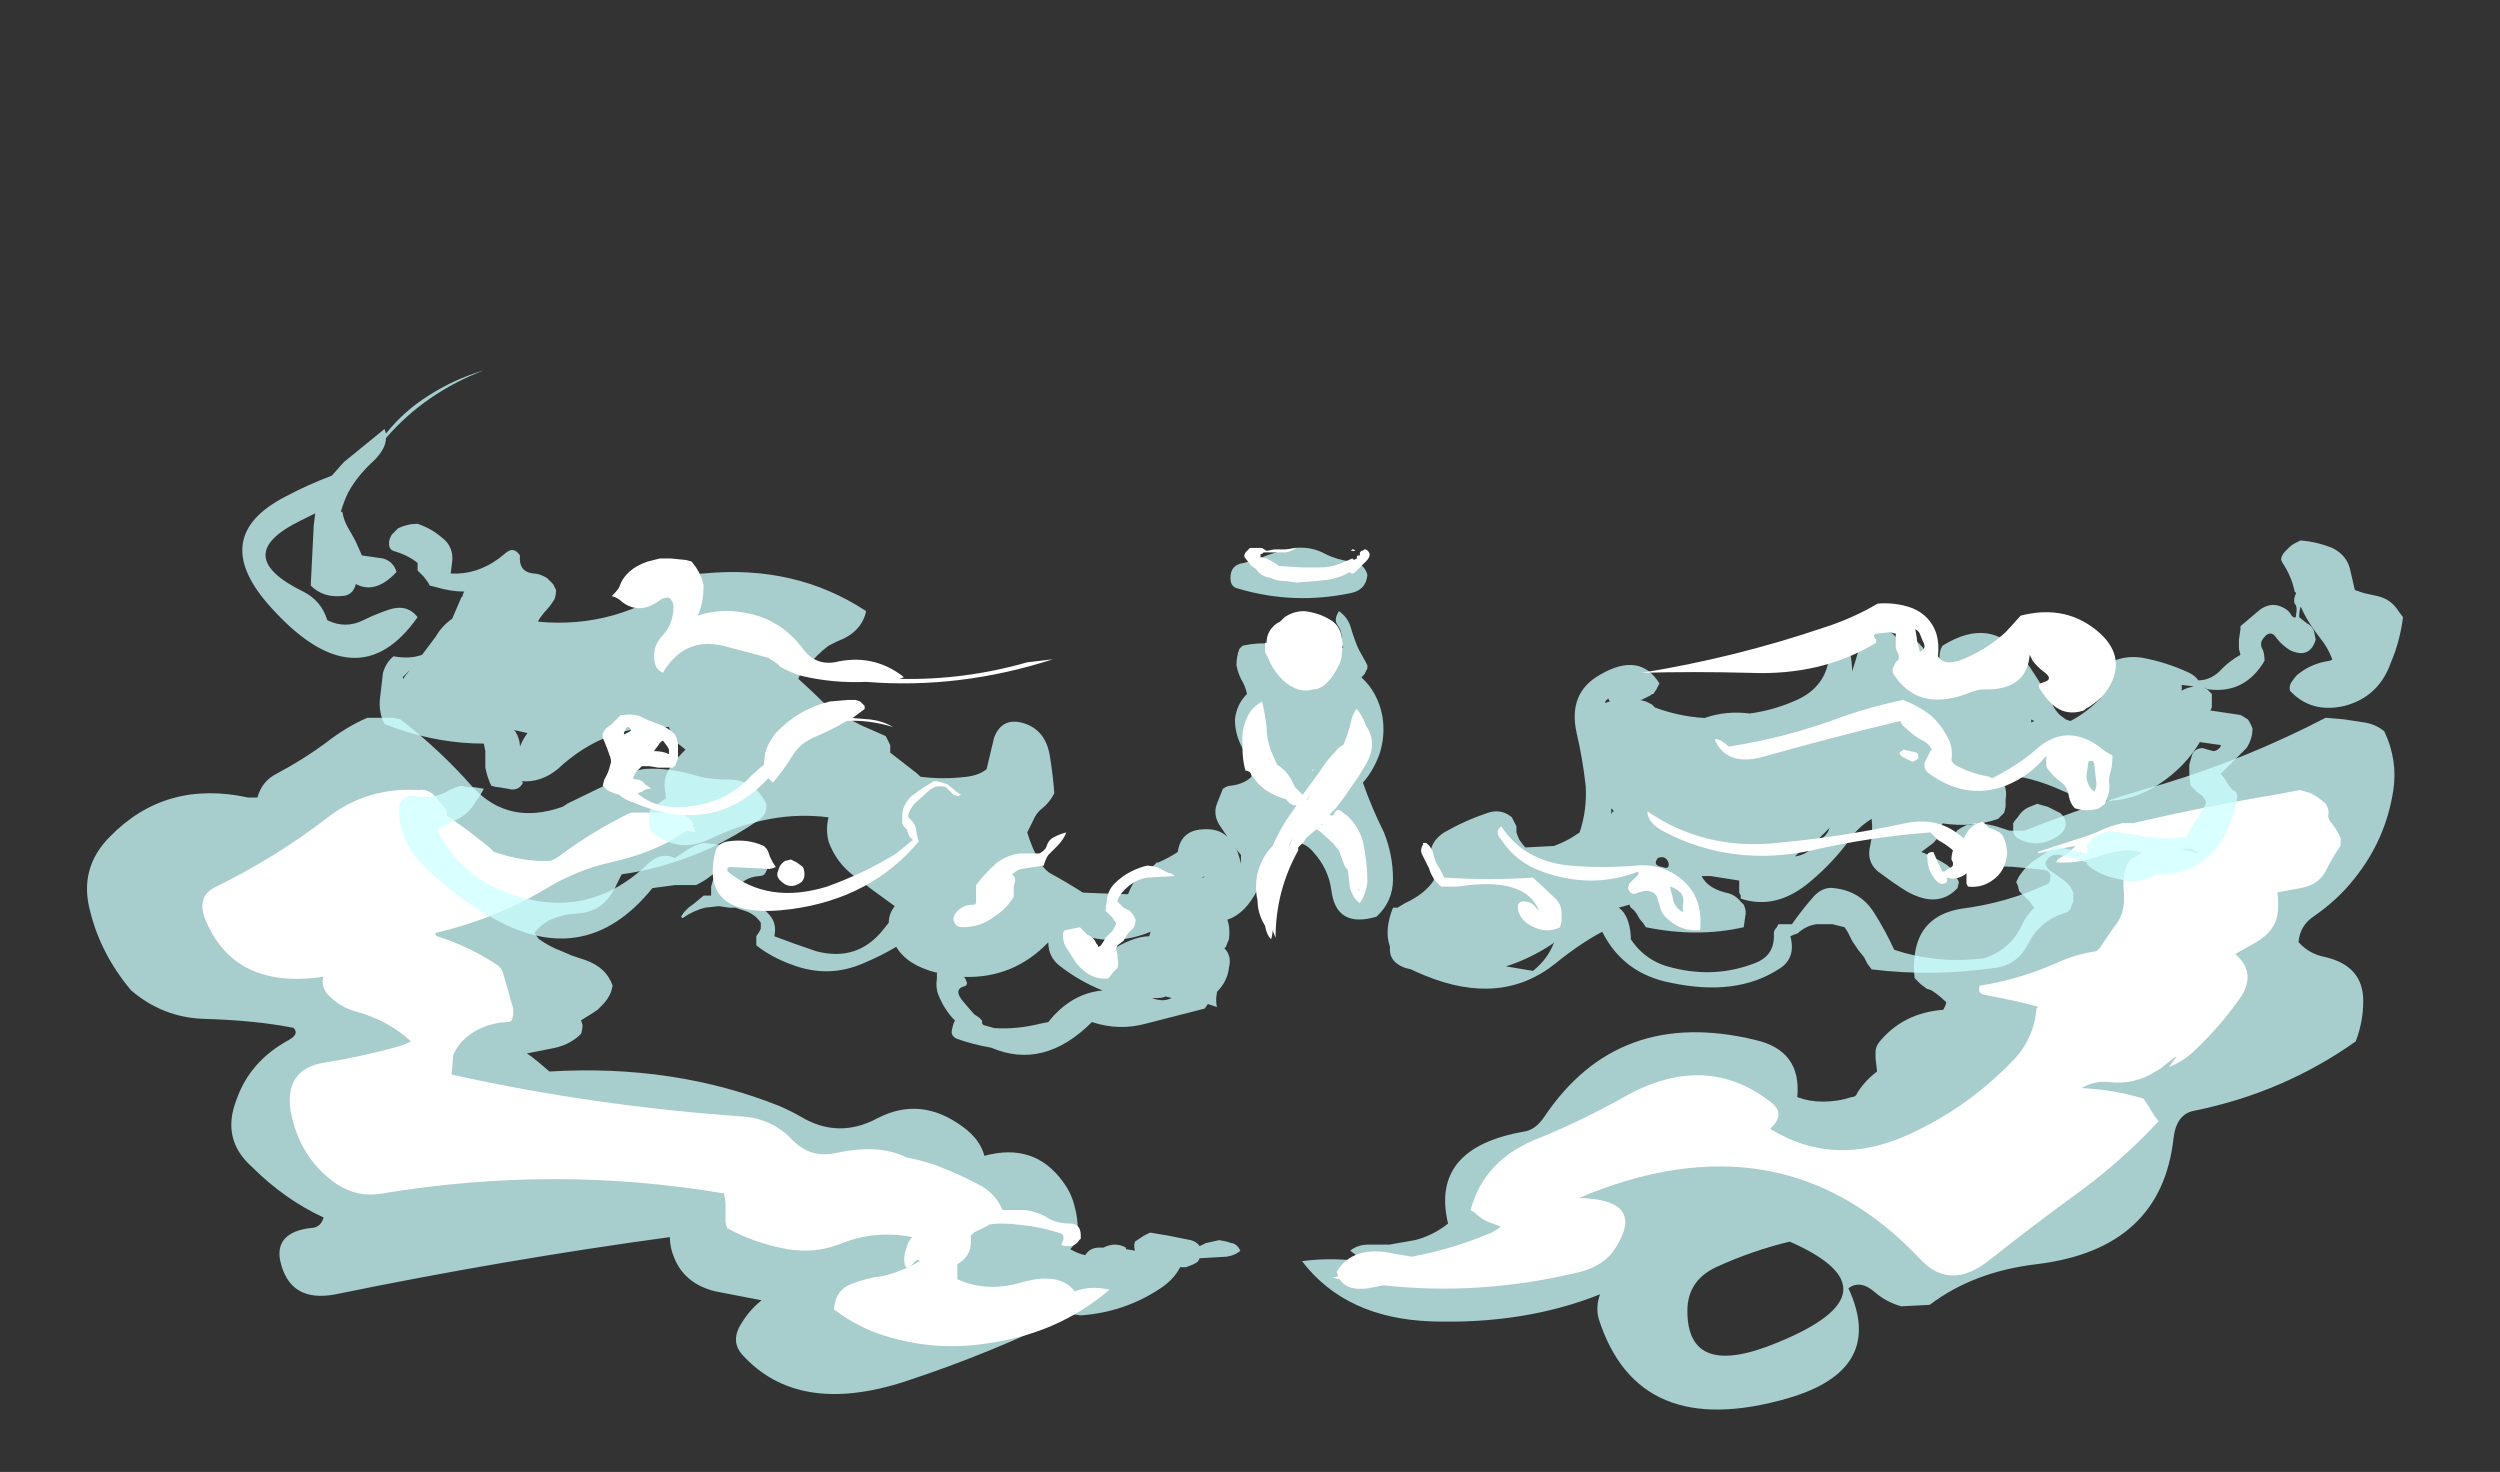 <?xml version="1.0" encoding="UTF-8" standalone="no"?>
<svg xmlns:ffdec="https://www.free-decompiler.com/flash" xmlns:xlink="http://www.w3.org/1999/xlink" ffdec:objectType="frame" height="342.25px" width="581.3px" xmlns="http://www.w3.org/2000/svg">
  <rect width="100%" height="100%" fill="#333333" stroke="none"/>
  <g transform="matrix(1.0, 0.0, 0.0, 1.0, 286.5, 417.85)">
    <use ffdec:characterId="1331" height="23.0" transform="matrix(7.0, 0.0, 0.0, 7.0, -266.2, -250.95)" width="76.6" xlink:href="#shape0"/>
    <use ffdec:characterId="1332" height="22.75" transform="matrix(7.0, 0.0, 0.0, 7.0, -230.0, -331.75)" width="71.75" xlink:href="#shape1"/>
  </g>
  <defs>
    <g id="shape0" transform="matrix(1.0, 0.0, 0.0, 1.0, 39.7, 6.6)">
      <path d="M22.3 -2.65 L22.4 -2.85 22.55 -2.95 22.75 -3.05 22.9 -3.05 22.95 -3.1 Q23.4 -3.1 23.85 -2.95 L24.15 -2.85 24.65 -2.85 Q26.9 -3.75 29.25 -4.4 32.05 -5.25 34.65 -6.6 L35.25 -6.55 35.9 -6.45 Q36.3 -6.4 36.6 -6.15 37.05 -5.2 36.9 -4.2 36.65 -2.55 35.6 -1.25 35.05 -0.55 34.25 0.0 33.8 0.3 33.75 0.85 34.1 1.25 34.65 1.35 35.9 1.65 35.9 2.8 35.9 3.5 35.65 4.15 33.25 5.85 30.3 6.45 29.7 6.55 29.6 7.35 29.2 11.05 25.05 11.55 22.95 11.8 21.5 12.9 L20.55 12.95 Q20.05 12.8 19.7 12.5 19.2 12.05 18.8 12.35 20.05 15.05 16.8 16.0 11.8 17.45 10.5 13.35 10.4 12.95 10.55 12.55 8.05 13.55 4.95 13.45 2.1 13.35 0.65 11.45 1.7 11.3 2.95 11.5 2.55 11.35 2.25 11.1 2.5 10.9 2.85 10.9 L3.55 10.9 4.4 10.75 Q5.0 10.6 5.5 10.2 4.9 7.7 8.0 7.15 8.4 7.1 8.7 6.65 11.15 3.0 15.7 4.1 17.25 4.45 17.1 6.0 17.5 6.15 17.95 6.15 18.45 6.15 18.9 6.0 19.05 6.0 19.1 5.85 19.35 5.45 19.75 5.15 L19.7 4.7 19.7 4.5 Q19.7 4.35 19.8 4.2 20.6 3.2 21.95 3.1 L22.0 3.0 Q22.05 2.9 22.05 2.85 21.9 2.7 21.7 2.55 L21.55 2.45 21.4 2.4 21.2 2.25 21.0 2.05 Q20.95 1.7 21.0 1.3 21.15 0.0 22.5 -0.25 24.1 -0.45 25.45 -1.1 25.5 -1.15 25.5 -1.25 25.55 -1.5 25.3 -1.55 L24.25 -1.65 Q23.7 -1.65 23.2 -1.8 22.5 -1.95 22.3 -2.55 L22.3 -2.65 M16.85 10.8 Q15.6 11.1 14.4 11.65 13.45 12.1 13.45 13.1 13.45 15.4 16.45 14.15 20.6 12.45 16.85 10.8 M-38.95 -2.65 Q-37.1 -4.55 -34.35 -3.95 L-34.05 -3.95 Q-33.9 -4.5 -33.4 -4.75 -32.55 -5.2 -31.8 -5.75 -31.1 -6.3 -30.4 -6.6 L-29.55 -6.6 -29.3 -6.55 Q-27.95 -5.5 -26.9 -4.3 -25.7 -3.0 -23.9 -3.65 L-23.75 -3.75 -21.9 -4.65 Q-21.55 -4.85 -21.2 -4.9 -20.4 -4.95 -19.55 -4.7 -19.05 -4.55 -18.55 -4.55 -17.55 -4.6 -17.15 -3.75 -17.1 -3.4 -17.4 -3.2 -18.2 -2.65 -19.05 -2.25 -20.5 -1.6 -21.95 -1.4 L-22.1 -1.1 Q-22.2 -0.85 -22.4 -0.6 -22.75 -0.15 -23.4 -0.1 -24.4 -0.05 -24.85 0.55 L-24.7 0.75 Q-24.35 1.0 -23.95 1.15 L-23.6 1.3 -23.15 1.45 Q-22.45 1.7 -22.25 2.3 L-22.3 2.5 Q-22.4 2.75 -22.6 2.95 L-22.75 3.1 -22.9 3.2 -23.3 3.45 -23.25 3.6 Q-23.25 3.75 -23.3 3.9 -23.7 4.3 -24.35 4.4 L-25.1 4.55 -24.95 4.65 -24.7 4.85 -24.35 5.15 Q-20.2 4.9 -16.7 6.3 -16.35 6.45 -16.0 6.65 -14.75 7.4 -13.45 6.7 -12.0 5.95 -10.6 7.0 -10.05 7.4 -9.9 7.95 -8.25 7.5 -7.3 8.8 -7.0 9.2 -6.9 9.65 -6.8 10.0 -6.8 10.4 L-6.85 10.6 Q-6.85 10.85 -7.05 11.05 -6.8 11.2 -6.55 11.25 -6.4 11.0 -6.1 11.0 L-5.95 11.0 Q-5.55 10.8 -5.2 11.0 L-5.2 11.05 -4.9 11.1 Q-4.95 10.95 -4.9 10.8 L-4.6 10.6 -4.4 10.5 -3.8 10.6 -3.05 10.75 Q-2.85 10.8 -2.75 10.95 L-2.55 10.85 -2.1 10.75 -1.85 10.8 -1.7 10.85 Q-1.6 10.85 -1.5 10.95 -1.45 11.0 -1.4 11.1 -1.55 11.25 -1.85 11.3 L-2.7 11.35 -2.75 11.35 -2.8 11.45 Q-2.85 11.5 -2.95 11.55 L-3.2 11.65 -3.4 11.65 Q-3.6 12.05 -4.05 12.35 -5.25 13.15 -6.7 13.25 L-7.05 13.2 Q-9.65 14.5 -12.55 15.45 -16.1 16.6 -17.95 14.55 -18.3 14.15 -18.05 13.65 -17.75 13.1 -17.3 12.75 L-18.85 12.45 Q-19.85 12.2 -20.2 11.35 -20.35 11.0 -20.35 10.65 -25.85 11.4 -31.45 12.55 -33.0 12.85 -33.3 11.4 -33.45 10.5 -32.3 10.35 -31.95 10.35 -31.85 10.0 -33.15 9.4 -34.25 8.3 -35.25 7.4 -34.75 6.1 -34.3 4.8 -33.0 4.1 -32.65 3.9 -32.85 3.7 -34.1 3.45 -35.85 3.4 -37.2 3.35 -38.25 2.45 -39.25 1.25 -39.6 -0.15 -40.0 -1.6 -38.95 -2.65" fill="#ccfffe" fill-opacity="0.753" fill-rule="evenodd" stroke="none"/>
      <path d="M25.1 -2.15 L26.8 -2.7 27.05 -2.8 Q27.45 -3.0 27.9 -3.1 L28.25 -3.1 Q30.6 -3.65 33.0 -4.05 L33.8 -4.2 34.15 -4.1 34.4 -3.95 34.65 -3.75 Q34.75 -3.6 34.75 -3.45 34.7 -3.25 34.85 -3.1 35.05 -2.85 35.15 -2.6 L35.15 -2.35 Q34.9 -2.0 34.7 -1.6 34.45 -1.05 33.85 -0.95 L33.05 -0.8 Q33.1 -0.4 33.05 -0.05 32.95 0.5 32.35 0.85 L31.65 1.25 Q32.35 1.85 31.85 2.65 31.2 3.6 30.3 4.45 29.95 4.8 29.45 5.0 L29.7 4.65 29.6 4.7 Q29.5 4.8 29.35 4.9 29.2 5.05 29.0 5.15 28.3 5.6 27.45 5.5 26.95 5.45 26.55 5.7 27.6 5.75 28.6 6.05 L28.8 6.35 28.95 6.6 29.1 6.8 Q28.0 8.0 26.6 9.05 24.95 10.25 23.5 11.4 22.2 12.45 21.2 11.4 16.6 6.5 9.85 9.35 12.05 9.4 11.1 10.95 10.7 11.65 9.7 11.85 6.5 12.6 3.35 12.25 L2.85 12.35 Q2.15 12.45 1.9 12.05 L1.65 12.0 1.85 11.95 1.8 11.8 Q2.35 10.9 3.7 11.2 L4.3 11.3 Q5.65 11.05 6.95 10.5 L7.2 10.35 7.25 10.3 6.85 10.15 Q6.6 10.05 6.4 9.85 L6.25 9.75 Q6.7 8.05 8.55 7.35 9.9 6.8 11.25 6.05 14.0 4.45 16.2 6.15 16.75 6.55 16.2 7.05 18.45 8.45 21.1 7.1 22.85 6.25 24.25 4.8 24.95 4.1 25.05 3.05 L25.1 3.0 Q24.4 2.8 23.3 2.6 23.1 2.55 23.15 2.35 L23.15 2.3 Q24.45 2.1 25.7 1.55 26.35 1.25 27.05 1.15 L27.15 1.05 Q27.4 0.65 27.7 0.25 28.0 -0.15 27.95 -0.8 27.9 -1.2 28.0 -1.55 28.05 -1.8 28.2 -1.9 L28.5 -2.1 28.55 -2.1 Q28.1 -2.35 26.95 -1.95 26.35 -1.75 25.7 -1.8 L25.75 -1.9 Q26.05 -2.05 26.3 -2.3 L26.35 -2.35 25.1 -2.1 25.1 -2.15 M29.85 -2.25 L30.2 -2.15 Q30.6 -2.05 30.2 -2.25 L29.85 -2.25 M-28.2 -4.05 L-27.9 -3.7 Q-27.75 -3.55 -27.75 -3.35 L-27.05 -2.85 -26.35 -2.3 -26.2 -2.15 Q-25.2 -1.8 -24.3 -1.85 L-24.1 -1.95 Q-22.9 -2.85 -21.65 -3.45 L-20.25 -3.45 Q-19.75 -3.45 -19.55 -3.05 L-19.6 -3.0 -19.55 -2.95 Q-19.5 -2.9 -19.5 -2.8 L-19.8 -2.85 Q-20.75 -2.15 -22.3 -1.8 -23.45 -1.55 -24.5 -0.9 -26.2 0.1 -28.15 0.55 L-28.1 0.65 Q-27.0 1.0 -26.1 1.6 -25.95 1.7 -25.9 1.85 -25.75 2.35 -25.6 2.9 -25.5 3.15 -25.6 3.45 -25.65 3.5 -25.7 3.5 -26.7 3.55 -27.3 4.2 -27.45 4.4 -27.55 4.6 L-27.55 4.7 -27.6 5.25 Q-22.9 6.3 -17.85 6.65 -16.9 6.75 -16.25 7.45 -15.65 8.05 -14.8 7.85 -13.4 7.55 -12.5 8.0 -12.0 8.1 -11.55 8.25 -10.75 8.55 -10.0 8.95 -9.5 9.25 -9.3 9.75 L-8.55 9.75 Q-8.2 9.8 -7.9 9.95 -7.55 10.2 -7.05 10.2 -6.7 10.2 -6.7 10.6 L-6.7 10.7 -6.75 10.75 Q-6.85 10.9 -7.0 10.95 L-7.25 10.95 -7.35 10.9 Q-7.15 10.55 -7.45 10.5 -8.1 10.3 -8.65 10.25 -9.45 10.15 -9.8 10.25 L-9.75 10.25 -10.25 10.5 -10.35 10.6 -10.35 10.8 Q-10.35 11.3 -10.8 11.55 L-10.8 12.05 Q-9.8 12.5 -8.65 12.15 -7.4 11.8 -6.9 12.45 -6.35 12.25 -5.75 12.4 -7.5 13.9 -9.95 14.2 -11.7 14.45 -13.45 13.85 -14.25 13.55 -14.9 13.05 -14.85 12.4 -14.3 12.2 -13.8 12.0 -13.3 11.95 -12.65 11.8 -12.05 11.45 -12.1 11.35 -12.25 11.5 -12.5 11.8 -12.55 11.55 -12.6 11.3 -12.5 11.05 -12.45 10.8 -12.3 10.65 -13.55 10.4 -14.75 10.9 -15.55 11.2 -16.45 11.05 -17.55 10.85 -18.45 10.35 L-18.5 10.15 -18.5 9.85 Q-18.5 9.65 -18.5 9.5 L-18.55 9.2 Q-24.15 8.25 -29.9 9.2 -30.7 9.35 -31.4 8.9 -32.65 8.05 -32.95 6.45 -33.15 5.05 -31.8 4.85 -30.55 4.65 -29.3 4.3 -29.15 4.25 -28.95 4.15 -29.7 3.45 -30.8 3.15 -31.35 3.0 -31.75 2.55 -31.95 2.25 -31.85 2.0 -34.85 2.45 -35.8 0.05 -36.05 -0.65 -35.5 -0.95 -33.45 -1.95 -31.7 -3.3 -30.4 -4.3 -28.7 -4.2 -28.45 -4.25 -28.2 -4.05" fill="#ffffff" fill-rule="evenodd" stroke="none"/>
    </g>
    <g id="shape1" transform="matrix(1.0, 0.0, 0.0, 1.0, 35.25, 19.3)">
      <path d="M11.35 -8.3 L11.55 -8.2 11.65 -8.1 Q12.45 -7.8 13.3 -7.75 14.0 -8.0 14.8 -7.9 15.55 -8.0 16.25 -8.3 17.5 -8.8 17.45 -10.15 17.4 -10.85 18.1 -10.9 19.05 -11.05 19.65 -10.45 L19.8 -10.3 19.95 -10.4 20.1 -10.45 Q20.3 -10.35 20.45 -10.2 20.55 -10.1 20.65 -9.95 L20.7 -9.85 21.1 -9.75 Q21.1 -9.9 21.15 -10.05 L21.2 -10.15 Q22.8 -11.15 23.85 -9.8 24.4 -9.05 24.85 -8.2 24.95 -8.0 25.1 -7.85 L25.3 -7.7 25.45 -7.65 Q25.95 -7.9 26.45 -8.4 26.4 -8.6 26.3 -8.75 26.2 -8.9 26.2 -9.05 L26.2 -9.15 Q26.9 -9.9 27.85 -9.75 28.65 -9.6 29.4 -9.25 29.6 -9.15 29.7 -9.0 30.15 -9.0 30.5 -9.4 30.75 -9.65 31.1 -9.85 L31.05 -10.05 31.05 -10.35 31.1 -10.7 31.1 -10.8 31.75 -11.35 Q32.1 -11.6 32.45 -11.45 32.7 -11.35 32.8 -11.15 32.95 -11.0 32.95 -11.2 33.0 -11.45 32.9 -11.55 32.85 -11.7 32.95 -11.9 L32.9 -11.95 Q32.8 -12.45 32.5 -12.9 L32.45 -13.0 Q32.45 -13.15 32.6 -13.3 L32.7 -13.4 Q32.8 -13.5 32.9 -13.55 L33.1 -13.65 Q33.65 -13.6 34.15 -13.4 34.65 -13.15 34.75 -12.65 L34.9 -12.0 35.2 -11.9 35.65 -11.8 Q36.1 -11.7 36.35 -11.3 L36.5 -11.1 Q36.4 -10.3 36.1 -9.6 35.7 -8.45 34.55 -8.15 33.45 -7.9 32.75 -8.65 32.7 -8.8 32.8 -8.95 L32.95 -9.15 Q33.4 -9.55 34.05 -9.65 34.1 -9.65 34.15 -9.7 34.0 -10.1 33.75 -10.4 33.35 -10.9 33.1 -11.45 33.05 -11.3 33.05 -11.1 L33.3 -10.9 Q33.5 -10.8 33.55 -10.6 L33.6 -10.35 Q33.4 -9.7 32.75 -10.0 32.5 -10.15 32.3 -10.4 32.15 -10.65 31.95 -10.5 31.85 -10.4 31.8 -10.3 31.75 -10.15 31.85 -10.0 31.9 -9.85 31.9 -9.65 31.25 -8.55 30.05 -8.7 L29.9 -8.75 29.95 -8.75 30.15 -8.55 30.15 -8.1 30.1 -8.0 31.1 -7.85 Q31.2 -7.8 31.35 -7.7 31.45 -7.55 31.5 -7.4 31.5 -7.05 31.3 -6.75 L30.45 -5.9 30.6 -5.7 Q30.7 -5.5 30.85 -5.35 L30.95 -5.3 31.0 -5.15 Q30.9 -4.45 30.55 -3.8 29.95 -2.7 28.6 -2.55 L28.3 -2.55 Q27.75 -2.2 27.05 -2.4 26.5 -2.5 26.1 -2.8 L26.0 -2.9 26.0 -2.95 Q25.55 -3.1 25.1 -3.2 24.8 -3.25 24.65 -3.0 24.6 -2.9 24.65 -2.85 24.7 -2.7 24.9 -2.6 L25.25 -2.35 25.45 -2.15 25.55 -1.95 25.55 -1.65 25.5 -1.55 25.45 -1.4 25.35 -1.3 Q24.45 -1.05 24.05 -0.25 23.7 0.45 22.95 0.55 20.9 0.85 18.85 0.6 L18.7 0.4 18.6 0.2 18.4 -0.05 18.2 -0.35 18.05 -0.65 17.95 -0.8 17.55 -0.9 17.0 -0.9 Q16.7 -0.85 16.45 -0.65 L16.4 -0.6 Q16.25 -0.55 16.15 -0.5 16.35 0.25 15.75 0.6 14.35 1.5 12.2 1.05 10.6 0.75 9.9 -0.65 9.15 -0.25 8.35 0.4 6.55 1.85 4.0 0.8 3.75 0.7 3.55 0.6 L3.35 0.55 Q2.8 0.35 2.85 -0.15 2.65 -0.7 2.95 -1.45 L3.1 -1.45 3.35 -1.6 Q4.0 -1.9 4.3 -2.35 4.35 -2.65 4.25 -2.95 4.05 -3.55 4.65 -3.95 5.35 -4.35 6.1 -4.6 6.55 -4.75 6.9 -4.45 L7.05 -4.15 Q7.05 -4.05 7.05 -3.95 7.1 -3.8 7.15 -3.7 L7.3 -3.5 7.35 -3.45 8.3 -3.5 Q8.7 -3.65 9.0 -3.85 L9.15 -3.95 Q9.4 -4.7 9.35 -5.5 9.25 -6.4 9.05 -7.25 8.75 -8.6 9.85 -9.2 11.15 -9.95 11.8 -8.9 L11.7 -8.7 11.6 -8.55 Q11.55 -8.55 11.5 -8.5 L11.2 -8.35 11.15 -8.35 11.35 -8.3 M10.0 -8.3 L10.0 -8.25 10.15 -8.3 10.1 -8.4 10.0 -8.3 M1.15 -11.3 Q1.45 -11.1 1.55 -10.75 1.65 -10.4 1.8 -10.05 L2.05 -9.6 2.1 -9.5 2.1 -9.4 2.0 -9.2 1.9 -9.1 Q2.45 -8.6 2.6 -7.8 2.7 -7.15 2.5 -6.55 2.3 -6.0 1.95 -5.6 2.25 -4.75 2.65 -3.95 2.95 -3.2 2.95 -2.4 2.95 -1.65 2.4 -1.15 1.05 -0.75 0.9 -2.05 0.8 -2.75 0.3 -3.3 0.05 -3.6 -0.25 -3.6 -1.05 -2.95 -1.55 -2.05 -1.95 -1.25 -2.55 -1.05 -2.45 -0.75 -2.5 -0.4 L-2.6 -0.15 -2.65 -0.1 Q-2.4 0.15 -2.5 0.55 -2.55 1.0 -2.9 1.35 L-2.9 1.4 Q-2.95 1.6 -2.9 1.85 L-3.2 1.75 -3.3 1.9 -5.25 2.4 Q-6.15 2.65 -7.05 2.35 -8.65 3.95 -10.4 3.2 -11.0 3.1 -11.55 2.9 -11.75 2.8 -11.7 2.6 L-11.65 2.4 -11.6 2.3 Q-11.95 1.95 -12.15 1.45 -12.25 1.2 -12.2 0.9 L-12.2 0.7 -12.25 0.7 Q-13.2 0.45 -13.55 -0.15 -14.05 0.15 -14.65 0.4 -15.8 0.9 -17.0 0.45 -17.7 0.2 -18.2 -0.2 L-18.2 -0.5 -18.1 -0.65 -18.05 -0.75 -18.05 -0.95 Q-18.25 -1.25 -18.6 -1.35 L-18.9 -1.45 -19.1 -1.45 -19.45 -1.5 -19.9 -1.45 Q-20.3 -1.35 -20.65 -1.1 L-20.7 -1.15 -20.6 -1.3 -20.45 -1.45 -20.25 -1.6 -19.95 -1.85 -19.7 -1.85 -19.7 -2.15 -19.6 -2.5 -19.55 -2.6 Q-19.6 -2.6 -19.65 -2.55 L-19.85 -2.4 Q-20.0 -2.3 -20.2 -2.2 L-20.9 -2.2 -21.65 -2.1 Q-23.95 0.75 -27.2 -1.25 -28.4 -1.95 -29.35 -2.95 -30.15 -3.8 -30.05 -4.9 -29.85 -5.25 -29.45 -5.15 -28.9 -5.05 -28.4 -5.35 -28.2 -5.45 -28.0 -5.5 L-27.75 -5.45 -27.55 -5.45 -27.25 -5.4 Q-27.35 -5.2 -27.5 -5.0 -27.75 -4.55 -28.2 -4.35 L-28.8 -4.05 Q-28.0 -2.4 -26.2 -1.85 -23.7 -1.05 -21.75 -2.95 -21.35 -3.3 -20.9 -3.1 L-20.45 -3.4 Q-20.2 -3.55 -19.95 -3.6 L-19.05 -3.5 -18.25 -3.4 Q-17.85 -3.3 -17.8 -2.9 L-17.8 -2.8 Q-17.85 -2.7 -17.9 -2.6 -17.95 -2.5 -18.1 -2.5 -18.75 -2.45 -18.95 -1.85 L-18.95 -1.75 -18.55 -1.65 Q-18.1 -1.6 -17.8 -1.25 -17.5 -0.95 -17.6 -0.5 -16.95 -0.25 -16.2 0.0 -14.85 0.35 -14.0 -0.7 L-13.8 -0.95 Q-13.8 -1.25 -13.6 -1.5 -14.3 -2.0 -14.95 -2.5 -15.55 -2.95 -15.8 -3.65 -15.9 -4.05 -15.8 -4.45 -17.7 -4.7 -19.7 -3.75 -20.8 -3.2 -21.7 -4.0 L-21.75 -4.1 -21.75 -4.65 -21.7 -4.75 -21.6 -4.8 -21.25 -5.05 Q-21.2 -5.05 -21.2 -5.1 L-21.25 -5.5 Q-21.25 -5.8 -21.1 -6.05 -20.9 -6.35 -20.65 -6.6 L-20.55 -6.7 -20.8 -6.9 -20.95 -7.1 Q-21.05 -7.25 -21.1 -7.45 -23.2 -7.55 -24.8 -6.05 -25.35 -5.6 -26.0 -5.65 L-25.95 -5.6 Q-26.1 -5.3 -26.45 -5.4 L-26.75 -5.45 Q-26.85 -5.45 -27.0 -5.5 L-27.05 -5.6 Q-27.15 -5.85 -27.2 -6.1 L-27.2 -6.65 -27.25 -6.9 Q-28.7 -6.9 -30.15 -7.4 L-30.55 -7.55 Q-30.75 -7.95 -30.7 -8.4 L-30.6 -9.25 Q-30.5 -9.6 -30.25 -9.8 -29.7 -9.7 -29.3 -9.85 L-28.85 -10.45 Q-28.65 -10.8 -28.3 -11.05 L-28.0 -11.75 -27.95 -11.8 -27.95 -11.85 -27.9 -11.95 Q-28.35 -11.95 -28.85 -12.1 L-29.05 -12.15 -29.1 -12.25 -29.25 -12.45 -29.45 -12.65 -29.45 -12.9 Q-29.75 -13.15 -30.25 -13.3 -30.4 -13.35 -30.4 -13.55 -30.4 -13.7 -30.3 -13.85 L-30.1 -14.05 Q-29.8 -14.2 -29.45 -14.2 -29.0 -14.05 -28.65 -13.75 -28.25 -13.45 -28.3 -12.95 L-28.35 -12.55 Q-27.5 -12.5 -26.75 -13.05 L-26.5 -13.25 Q-26.25 -13.45 -26.05 -13.15 -26.1 -12.6 -25.6 -12.55 -25.4 -12.55 -25.15 -12.4 L-24.95 -12.2 -24.85 -12.0 Q-24.85 -11.85 -24.9 -11.7 -25.05 -11.45 -25.25 -11.25 L-25.4 -11.05 -25.45 -10.95 Q-22.85 -10.7 -20.65 -12.3 -20.35 -12.55 -19.95 -12.55 -16.9 -12.85 -14.55 -11.3 -14.7 -10.6 -15.5 -10.3 L-15.8 -10.15 Q-16.2 -9.85 -16.5 -9.45 -16.75 -9.25 -16.8 -9.05 -16.3 -8.6 -15.85 -8.15 -15.8 -8.1 -15.7 -8.05 -15.2 -7.75 -14.7 -7.5 L-13.9 -7.15 -13.75 -6.85 -13.75 -6.6 -12.85 -5.9 -12.75 -5.8 Q-12.0 -5.7 -11.2 -5.8 -10.8 -5.85 -10.55 -6.05 L-10.3 -7.1 Q-10.05 -7.75 -9.4 -7.6 -8.6 -7.4 -8.45 -6.5 -8.35 -5.9 -8.3 -5.25 -8.45 -4.95 -8.7 -4.75 -8.9 -4.6 -9.0 -4.35 L-9.2 -3.95 Q-9.05 -3.45 -8.8 -3.0 L-8.7 -2.85 Q-8.6 -2.7 -8.45 -2.6 -7.9 -2.3 -7.35 -1.95 L-6.1 -1.9 -5.85 -1.9 Q-5.7 -2.3 -5.45 -2.55 L-5.0 -2.85 -4.9 -2.95 -4.85 -2.95 Q-4.5 -3.1 -4.2 -3.3 -4.1 -4.0 -3.4 -4.05 -2.85 -4.1 -2.55 -3.8 L-2.75 -4.1 Q-3.05 -4.5 -2.9 -4.9 -2.8 -5.15 -2.7 -5.4 -2.55 -5.5 -2.45 -5.5 -2.0 -5.55 -1.75 -5.8 -1.8 -6.3 -2.05 -6.75 -2.3 -7.2 -2.3 -7.7 -2.25 -8.2 -1.9 -8.55 -1.95 -8.8 -2.1 -9.05 -2.2 -9.25 -2.25 -9.5 -2.25 -9.8 -2.15 -10.05 L-2.05 -10.15 Q-0.95 -10.4 0.2 -9.85 0.8 -9.55 1.3 -10.1 1.2 -10.25 1.25 -10.4 1.25 -10.65 1.1 -10.85 1.0 -11.0 1.1 -11.2 L1.15 -11.3 M1.55 -12.95 Q2.0 -12.9 2.1 -12.5 2.05 -12.0 1.55 -11.9 -0.35 -11.5 -2.2 -12.05 -2.45 -12.1 -2.45 -12.4 -2.45 -12.85 -2.0 -12.9 L-1.5 -13.05 Q-0.9 -13.3 -0.3 -13.4 0.25 -13.45 0.7 -13.2 1.1 -13.0 1.55 -12.95 M10.2 -4.75 L10.2 -4.55 10.25 -4.65 10.3 -4.65 10.2 -4.75 M8.3 -0.3 L8.25 -0.25 Q7.5 0.25 6.7 0.5 L7.6 0.65 Q8.1 0.25 8.3 -0.3 M10.45 -1.45 Q10.8 -1.2 10.85 -0.5 L10.85 -0.4 Q11.35 0.35 12.25 0.55 13.65 0.9 14.95 0.4 15.65 0.15 15.6 -0.6 15.6 -0.7 15.7 -0.8 L15.75 -0.9 16.2 -0.9 Q16.55 -1.4 16.95 -1.85 17.25 -2.15 17.6 -2.1 18.5 -2.0 18.95 -1.25 19.3 -0.7 19.6 -0.05 20.95 0.4 22.4 0.25 22.65 0.25 23.0 0.05 23.6 -0.3 23.85 -0.9 24.0 -1.2 24.25 -1.45 L24.1 -1.65 23.95 -1.8 Q23.85 -1.9 23.75 -2.0 L23.7 -2.2 23.65 -2.3 23.75 -2.5 23.9 -2.7 24.15 -2.95 24.75 -3.35 24.9 -3.5 25.8 -3.3 26.0 -3.25 26.0 -3.55 26.2 -3.75 26.45 -3.9 26.75 -4.0 27.75 -3.85 27.95 -3.8 28.45 -3.75 28.75 -3.75 29.3 -3.8 29.55 -4.25 29.7 -4.45 29.75 -4.55 29.95 -4.9 29.95 -5.0 29.85 -5.15 29.65 -5.3 29.45 -5.5 Q29.4 -5.75 29.4 -6.0 L29.4 -6.2 29.5 -6.55 Q29.6 -6.75 29.85 -6.75 30.0 -6.7 30.2 -6.65 30.3 -6.65 30.4 -6.75 30.45 -6.8 30.45 -6.85 L29.75 -6.95 Q29.4 -6.35 28.8 -5.85 27.1 -4.45 25.15 -5.35 24.15 -5.8 23.3 -5.85 23.25 -5.7 23.25 -5.55 23.35 -5.3 23.3 -5.05 L23.3 -4.8 23.25 -4.6 23.05 -4.4 Q22.2 -4.1 21.2 -4.25 L21.15 -4.05 Q21.1 -3.8 20.9 -3.6 L20.5 -3.3 Q20.9 -3.15 21.3 -2.9 21.6 -2.7 21.7 -2.4 L21.75 -2.3 21.7 -2.1 Q21.05 -1.4 20.0 -2.0 19.6 -2.25 19.2 -2.55 18.65 -2.9 18.8 -3.5 18.9 -3.95 18.85 -4.4 18.35 -4.1 18.0 -3.55 17.5 -2.9 16.85 -2.35 15.7 -1.35 14.5 -1.75 L14.5 -1.85 14.45 -1.95 14.45 -2.35 13.5 -2.5 13.2 -2.5 Q13.4 -2.1 14.0 -1.95 14.3 -1.9 14.5 -1.65 L14.6 -1.55 Q14.7 -1.35 14.65 -1.15 L14.6 -0.8 Q13.05 -0.45 11.35 -0.8 L11.25 -0.95 Q11.15 -1.05 11.1 -1.15 11.0 -1.35 10.85 -1.45 L10.8 -1.55 10.45 -1.45 M18.4 -9.95 L18.15 -9.85 Q18.2 -9.55 18.2 -9.3 18.3 -9.6 18.4 -9.95 M22.0 -9.35 Q22.55 -9.15 23.1 -8.85 L23.15 -8.8 22.7 -9.5 22.5 -9.55 21.9 -9.6 21.9 -9.4 22.0 -9.35 M11.9 -2.8 Q12.15 -2.7 12.1 -2.95 12.0 -3.2 11.75 -3.1 11.55 -2.85 11.9 -2.8 M16.3 -3.15 Q16.65 -3.2 16.9 -3.45 L17.2 -3.75 Q17.4 -3.9 17.45 -4.1 L17.15 -3.8 Q16.95 -3.55 16.7 -3.45 16.5 -3.35 16.3 -3.15 M29.55 -8.8 L29.15 -8.85 29.15 -8.65 Q29.2 -8.7 29.35 -8.75 L29.55 -8.8 M24.15 -7.7 L24.15 -7.6 24.25 -7.65 24.15 -7.7 M27.4 -8.95 L27.4 -8.95 M23.55 -4.05 L23.55 -4.25 Q23.6 -4.35 23.7 -4.45 23.85 -4.7 24.1 -4.8 L24.35 -4.9 24.7 -4.8 25.1 -4.6 Q25.3 -4.45 25.3 -4.2 25.25 -3.95 25.0 -3.8 24.35 -3.4 23.7 -3.75 23.55 -3.85 23.55 -4.05 M-31.95 -14.6 Q-31.9 -14.3 -31.75 -14.05 -31.6 -13.8 -31.5 -13.6 L-31.3 -13.15 -30.6 -13.05 Q-30.25 -12.95 -30.15 -12.6 -30.85 -11.85 -31.5 -12.2 -31.6 -11.8 -32.0 -11.8 -32.6 -11.75 -33.0 -12.15 L-32.9 -14.15 -32.85 -14.55 -33.35 -14.3 Q-35.7 -13.15 -33.25 -11.95 -32.65 -11.65 -32.45 -11.0 -31.85 -10.7 -31.25 -11.0 -30.85 -11.2 -30.4 -11.35 -29.8 -11.55 -29.45 -11.1 -31.45 -8.25 -34.3 -11.4 -36.45 -13.75 -33.85 -15.1 -33.1 -15.5 -32.3 -15.8 L-31.9 -16.25 -30.55 -17.35 -30.5 -17.2 Q-29.9 -17.95 -29.1 -18.45 -28.25 -19.0 -27.25 -19.3 -29.2 -18.55 -30.5 -17.05 -30.5 -16.7 -30.9 -16.3 -31.45 -15.8 -31.75 -15.25 -31.9 -14.95 -32.0 -14.6 L-31.95 -14.6 M-26.2 -7.3 Q-26.05 -7.05 -26.05 -6.8 -25.95 -7.05 -25.8 -7.25 L-26.25 -7.35 -26.2 -7.3 M-29.95 -9.1 L-29.9 -9.05 -29.9 -9.1 -29.7 -9.35 -29.95 -9.1 M-7.25 -0.45 L-7.3 -0.3 -7.2 -0.25 -7.0 -0.1 -6.55 0.05 Q-5.7 -0.5 -5.15 -0.5 L-5.1 -0.65 Q-6.2 -0.2 -7.25 -0.5 L-7.25 -0.45 M-3.35 -2.45 L-3.3 -2.5 -3.4 -2.45 -3.35 -2.45 M-2.1 -2.9 L-2.1 -2.95 Q-2.1 -3.1 -2.1 -3.2 L-2.3 -3.45 -2.25 -3.4 Q-2.15 -3.15 -2.1 -2.9 M-4.85 1.55 L-5.05 1.55 Q-4.7 1.7 -4.4 1.55 L-4.6 1.5 Q-4.7 1.55 -4.85 1.55 M-8.1 0.5 Q-8.5 0.2 -8.5 -0.3 -9.65 0.9 -11.3 0.85 -11.25 0.9 -11.2 1.05 -11.2 1.1 -11.25 1.15 -11.7 1.25 -11.3 1.7 L-11.0 2.05 -10.95 2.1 -10.8 2.2 -10.7 2.3 -10.7 2.4 -10.65 2.45 -10.3 2.55 Q-9.55 2.6 -8.75 2.4 L-8.5 2.35 Q-7.75 1.4 -6.7 1.3 -7.45 1.0 -8.1 0.5" fill="#ccfffe" fill-opacity="0.753" fill-rule="evenodd" stroke="none"/>
      <path d="M1.55 -13.3 L1.6 -13.35 1.65 -13.35 1.7 -13.3 1.55 -13.3 M2.0 -13.35 L2.05 -13.35 Q2.3 -13.2 2.05 -12.95 L1.7 -12.6 Q1.6 -12.5 1.5 -12.6 1.3 -12.45 0.85 -12.35 L0.4 -12.3 -0.25 -12.25 -0.65 -12.3 Q-0.9 -12.3 -1.1 -12.4 -1.45 -12.45 -1.6 -12.7 L-1.75 -12.8 -1.95 -13.05 Q-2.05 -13.15 -1.9 -13.3 L-1.8 -13.4 -1.4 -13.4 -1.25 -13.3 -1.0 -13.35 -0.6 -13.35 -0.25 -13.4 Q-0.4 -13.3 -0.6 -13.25 L-0.95 -13.25 Q-1.2 -13.25 -1.35 -13.25 L-1.4 -13.2 -1.45 -13.2 -1.45 -13.1 -1.5 -13.1 -1.25 -13.05 Q-1.05 -12.95 -0.9 -12.85 L-0.85 -12.8 -0.05 -12.75 0.5 -12.75 Q0.9 -12.75 1.25 -12.9 L1.6 -13.05 1.65 -13.0 1.75 -13.05 1.75 -13.1 Q1.75 -13.15 1.8 -13.15 L1.85 -13.15 1.85 -13.25 1.9 -13.3 Q1.95 -13.3 2.0 -13.35 M0.8 -11.05 Q1.2 -10.85 1.25 -10.4 1.3 -10.15 1.25 -9.9 1.25 -9.7 1.15 -9.5 0.75 -8.7 0.3 -8.7 -0.2 -8.55 -0.7 -9.0 -1.05 -9.35 -1.2 -9.75 -1.25 -9.85 -1.3 -9.95 L-1.3 -10.25 -1.25 -10.25 Q-1.25 -10.65 -0.9 -10.9 L-0.8 -10.95 -0.65 -11.1 Q-0.35 -11.3 0.0 -11.3 0.45 -11.25 0.8 -11.05 M2.05 -7.5 Q2.5 -6.85 1.95 -6.05 L1.8 -5.8 1.35 -5.15 1.05 -4.75 0.85 -4.55 0.9 -4.5 1.0 -4.55 1.0 -4.6 1.1 -4.7 1.15 -4.7 Q1.75 -4.35 1.95 -3.65 2.1 -2.95 2.1 -2.3 2.05 -1.9 1.85 -1.6 1.7 -1.7 1.6 -1.9 L1.6 -1.9 Q1.5 -2.1 1.5 -2.3 L1.45 -2.7 Q1.35 -2.8 1.3 -2.95 L1.15 -3.35 0.95 -3.6 0.5 -4.0 0.4 -4.05 0.05 -3.75 0.0 -3.65 -0.2 -3.45 -0.2 -3.35 Q-0.95 -2.0 -0.95 -0.45 L-1.05 -0.7 Q-1.05 -0.55 -1.1 -0.4 -1.25 -0.55 -1.3 -0.85 -1.55 -1.25 -1.55 -1.7 -1.65 -2.1 -1.55 -2.6 -1.4 -3.15 -1.05 -3.5 -0.85 -3.95 -0.6 -4.35 L-0.25 -4.85 -0.35 -4.85 Q-0.5 -4.9 -0.6 -5.05 L-0.9 -5.15 Q-1.5 -5.4 -1.8 -5.95 L-1.9 -6.0 -1.95 -6.0 Q-2.05 -6.35 -2.05 -6.75 L-2.05 -6.9 Q-2.1 -7.45 -1.8 -7.95 -1.65 -8.15 -1.4 -8.3 -1.3 -7.9 -1.25 -7.45 -1.25 -7.05 -1.1 -6.65 L-0.9 -6.2 Q-0.65 -6.05 -0.45 -5.75 L-0.3 -5.45 -0.05 -5.2 0.5 -5.95 Q0.75 -6.35 1.05 -6.65 1.15 -6.8 1.3 -6.85 1.45 -7.2 1.55 -7.6 1.6 -7.9 1.75 -8.05 1.95 -7.8 2.05 -7.5 M4.05 -3.6 Q4.25 -3.45 4.3 -3.2 4.35 -2.95 4.5 -2.75 L4.65 -2.45 Q6.15 -2.35 7.6 -2.45 L8.35 -1.75 Q8.55 -1.55 8.55 -1.25 L8.55 -1.0 8.5 -0.8 Q8.0 -0.55 7.45 -0.9 7.15 -1.1 7.1 -1.4 L7.1 -1.55 Q7.2 -1.7 7.35 -1.65 7.55 -1.65 7.7 -1.45 L7.8 -1.35 Q7.35 -2.5 5.1 -2.15 L4.55 -2.15 Q4.25 -2.4 4.15 -2.75 L3.9 -3.25 Q3.85 -3.4 3.95 -3.55 L3.95 -3.6 4.05 -3.6 M0.3 -6.0 L0.3 -6.05 0.25 -6.0 0.3 -6.0 M0.1 -5.05 L0.1 -5.0 0.2 -5.2 0.1 -5.05 M0.6 -4.2 L0.6 -4.25 0.55 -4.2 0.6 -4.2 M1.8 -2.0 L1.85 -2.05 1.8 -2.05 1.8 -2.0 M6.55 -4.15 Q7.3 -3.0 8.8 -2.85 9.9 -2.75 11.05 -2.85 11.55 -2.9 12.05 -2.7 13.3 -2.1 13.15 -0.7 12.55 -0.65 12.1 -1.05 11.85 -1.25 11.8 -1.55 L11.7 -1.85 Q11.5 -2.1 11.1 -1.95 10.9 -1.85 10.8 -2.0 L10.75 -2.1 10.8 -2.25 11.1 -2.55 11.1 -2.65 Q9.55 -2.05 7.9 -2.65 7.05 -2.95 6.55 -3.7 6.3 -4.0 6.55 -4.15 M20.3 -10.7 L20.35 -10.4 Q20.35 -10.3 20.4 -10.15 L20.45 -9.95 Q20.7 -10.05 20.55 -10.3 L20.45 -10.55 Q20.4 -10.65 20.3 -10.7 M20.2 -11.4 Q20.8 -11.15 21.0 -10.55 21.1 -10.2 21.05 -9.8 21.3 -9.4 22.1 -9.8 22.75 -10.1 23.3 -10.6 L23.8 -11.15 Q25.35 -11.55 26.45 -10.55 27.2 -9.85 26.85 -9.0 26.6 -8.4 25.95 -8.05 L25.9 -8.0 Q25.3 -7.8 24.85 -8.2 24.6 -8.45 24.45 -8.7 24.4 -8.75 24.4 -8.85 L24.45 -8.9 24.6 -8.95 Q24.9 -9.05 24.55 -9.3 24.35 -9.45 24.2 -9.65 L24.1 -9.85 Q24.0 -8.65 22.55 -8.7 22.35 -8.7 22.0 -8.55 20.35 -7.95 19.55 -9.25 L19.55 -9.4 19.65 -9.6 19.75 -9.7 19.75 -9.85 19.7 -9.95 Q19.65 -10.05 19.65 -10.1 L19.65 -10.55 19.45 -10.6 19.0 -10.55 Q18.85 -10.5 19.0 -10.35 L19.0 -10.25 Q17.2 -9.15 14.8 -9.25 12.9 -9.3 11.2 -9.25 14.3 -9.75 17.25 -10.75 18.2 -11.05 19.05 -11.55 19.65 -11.6 20.2 -11.4 M19.8 -7.65 Q17.5 -7.1 15.2 -6.45 14.05 -6.15 13.65 -7.0 L13.65 -7.05 13.7 -7.05 13.85 -7.0 14.05 -6.85 14.1 -6.8 Q16.05 -7.1 17.9 -7.8 18.9 -8.15 19.9 -8.35 20.4 -8.15 20.8 -7.85 21.2 -7.5 21.45 -6.95 21.55 -6.65 21.5 -6.35 21.55 -6.2 21.8 -6.1 22.2 -5.9 22.75 -5.8 L22.85 -5.75 Q23.65 -6.15 24.25 -6.65 25.35 -7.7 26.6 -6.65 L26.85 -6.5 Q26.85 -6.25 26.8 -6.0 26.7 -5.75 26.75 -5.5 26.75 -5.25 26.65 -5.05 L26.6 -4.9 26.4 -4.75 Q26.1 -4.65 25.8 -4.7 L25.6 -4.75 Q25.45 -4.9 25.4 -5.15 25.35 -5.5 25.1 -5.65 24.9 -5.8 24.75 -6.0 L24.7 -6.05 24.65 -6.15 24.65 -6.5 Q24.15 -5.85 23.3 -5.5 21.95 -5.0 20.7 -5.95 20.6 -6.05 20.6 -6.2 L20.6 -6.25 20.8 -6.65 20.85 -6.7 Q20.75 -6.9 20.55 -7.0 20.25 -7.15 20.0 -7.4 19.85 -7.5 19.8 -7.65 M12.25 -1.75 Q12.25 -1.65 12.35 -1.5 12.45 -1.35 12.6 -1.3 12.55 -1.45 12.6 -1.65 12.6 -1.85 12.5 -1.95 12.35 -2.1 12.15 -2.15 12.2 -1.95 12.25 -1.75 M12.0 -3.95 Q11.4 -4.25 11.4 -4.65 13.3 -3.35 15.7 -3.6 17.85 -3.8 19.95 -4.25 21.1 -4.5 21.9 -3.75 L22.05 -4.0 Q22.25 -4.25 22.55 -4.3 L22.75 -4.1 22.9 -4.05 23.1 -3.95 23.2 -3.85 Q23.35 -3.55 23.35 -3.25 23.3 -2.65 22.85 -2.35 22.5 -2.1 22.05 -2.15 L22.0 -2.25 22.0 -2.6 21.95 -2.55 Q21.65 -2.35 21.35 -2.45 L21.35 -2.3 Q21.1 -2.1 20.85 -2.55 20.7 -2.8 20.7 -3.1 20.65 -3.3 20.9 -3.3 L21.05 -2.95 21.2 -2.65 21.25 -2.65 21.5 -2.8 21.55 -2.85 21.55 -2.95 21.5 -3.05 Q21.5 -3.2 21.55 -3.35 L21.5 -3.4 21.3 -3.55 21.05 -3.7 20.8 -3.95 Q18.8 -3.8 16.85 -3.35 14.25 -2.8 12.0 -3.95 M20.4 -6.5 L20.4 -6.4 Q20.25 -6.3 20.2 -6.3 19.6 -6.55 19.85 -6.65 L19.9 -6.7 20.35 -6.6 Q20.4 -6.55 20.4 -6.5 M26.25 -6.15 Q26.25 -6.4 26.05 -6.3 L26.0 -5.95 Q25.95 -5.75 26.05 -5.55 26.1 -5.4 26.25 -5.3 26.35 -5.5 26.3 -5.7 L26.25 -6.15 M-23.3 -7.15 L-23.3 -7.25 -23.2 -7.4 -23.0 -7.55 -22.7 -7.85 -22.6 -7.85 Q-22.3 -7.9 -22.05 -7.8 -21.75 -7.65 -21.45 -7.55 -21.15 -7.45 -20.9 -7.2 L-20.85 -7.1 -20.8 -6.9 -20.8 -6.4 -20.9 -6.15 -20.95 -6.15 -20.95 -6.1 -21.45 -6.1 -21.75 -6.15 -22.0 -6.15 -22.2 -5.95 -22.3 -5.75 Q-22.2 -5.7 -22.1 -5.7 -21.95 -5.65 -21.9 -5.55 L-21.75 -5.45 -21.7 -5.4 Q-21.9 -5.4 -22.0 -5.3 L-22.15 -5.25 Q-21.5 -4.7 -20.55 -4.8 -19.2 -4.9 -18.35 -5.85 L-17.95 -6.2 -17.9 -6.6 Q-17.8 -6.95 -17.55 -7.25 -16.8 -8.05 -15.75 -8.3 L-15.15 -8.35 -14.9 -8.35 -14.75 -8.3 -14.6 -8.15 -14.6 -8.05 -15.0 -7.75 -14.4 -7.7 Q-14.0 -7.65 -13.65 -7.45 -14.5 -7.7 -15.2 -7.65 -15.7 -7.35 -16.3 -7.1 -16.75 -6.9 -17.0 -6.5 -17.3 -6.0 -17.65 -5.6 L-17.8 -5.75 Q-19.6 -3.8 -22.3 -4.95 -22.6 -5.05 -22.75 -5.2 -22.95 -5.25 -23.15 -5.35 L-23.3 -5.5 -23.25 -5.7 Q-23.1 -5.95 -23.05 -6.2 -23.0 -6.3 -23.05 -6.45 -23.15 -6.75 -23.3 -7.1 L-23.3 -7.15 M-16.7 -9.15 Q-17.05 -9.25 -17.4 -9.45 L-17.5 -9.55 -17.8 -9.75 -19.3 -10.15 Q-20.6 -10.45 -21.3 -9.25 -21.5 -9.35 -21.55 -9.5 -21.7 -10.05 -21.35 -10.45 -20.95 -10.85 -20.95 -11.45 -20.95 -11.6 -21.05 -11.7 L-21.1 -11.75 Q-21.25 -11.75 -21.35 -11.7 -22.05 -11.15 -22.65 -11.6 -22.8 -11.75 -23.0 -11.8 L-22.95 -11.85 Q-22.8 -12.0 -22.75 -12.1 -22.55 -12.7 -21.8 -12.95 L-21.4 -13.05 -21.05 -13.05 -20.55 -13.0 -20.35 -12.95 -20.2 -12.75 Q-20.0 -12.45 -19.95 -12.15 -19.95 -11.65 -20.1 -11.25 L-20.15 -11.15 Q-19.4 -11.4 -18.6 -11.25 -17.4 -11.05 -16.65 -10.05 -16.25 -9.5 -15.6 -9.6 -14.35 -9.9 -13.35 -9.15 L-13.3 -9.1 -13.45 -9.05 Q-11.3 -9.0 -9.2 -9.6 L-8.35 -9.7 Q-11.45 -8.7 -14.55 -8.95 -15.65 -8.9 -16.7 -9.15 M-22.5 -7.45 Q-22.6 -7.3 -22.6 -7.2 L-22.5 -7.25 Q-22.25 -7.35 -22.45 -7.45 L-22.5 -7.45 M-21.6 -6.65 Q-21.3 -6.65 -21.1 -6.55 L-21.1 -6.7 -21.15 -6.8 -21.3 -7.0 Q-21.4 -6.95 -21.45 -6.85 L-21.6 -6.65 M-18.0 -2.75 L-19.05 -2.8 Q-19.2 -2.8 -19.15 -2.65 -17.8 -1.55 -15.85 -2.15 -14.6 -2.6 -13.55 -3.25 -13.3 -3.45 -13.0 -3.7 L-13.1 -3.8 -13.15 -3.9 -13.2 -4.05 -13.3 -4.15 -13.35 -4.25 -13.35 -4.6 Q-13.3 -4.9 -13.05 -5.15 -12.8 -5.35 -12.55 -5.5 L-12.3 -5.65 -12.2 -5.65 Q-12.0 -5.6 -11.85 -5.55 L-11.55 -5.3 -11.4 -5.2 -11.5 -5.15 -11.65 -5.2 -11.9 -5.45 Q-12.2 -5.55 -12.45 -5.35 L-12.95 -4.9 Q-13.1 -4.7 -13.15 -4.55 L-13.15 -4.45 -13.05 -4.35 Q-12.95 -4.25 -12.9 -4.1 L-12.85 -3.8 -12.8 -3.65 Q-14.4 -1.75 -17.05 -1.4 -20.15 -1.0 -19.55 -3.35 -19.45 -3.6 -19.15 -3.65 -18.5 -3.75 -17.95 -3.5 L-17.85 -3.4 -17.8 -3.3 -17.75 -3.15 -17.65 -2.95 -17.55 -2.8 Q-17.75 -2.7 -18.0 -2.75 M-17.5 -2.5 L-17.5 -2.6 -17.45 -2.75 Q-17.4 -2.9 -17.25 -3.0 L-17.05 -3.05 Q-16.95 -3.0 -16.85 -2.95 L-16.65 -2.8 Q-16.6 -2.7 -16.6 -2.55 -16.6 -2.4 -16.7 -2.3 -17.1 -2.0 -17.45 -2.4 L-17.5 -2.5 M-7.9 -3.95 Q-8.0 -3.7 -8.2 -3.5 L-8.5 -3.2 Q-8.6 -3.05 -8.65 -2.85 L-9.3 -2.75 Q-9.5 -2.75 -9.7 -2.55 L-9.65 -2.5 Q-9.6 -2.45 -9.6 -2.35 L-9.65 -2.15 -9.65 -1.8 Q-9.9 -1.4 -10.3 -1.15 -10.75 -0.8 -11.35 -0.8 -11.6 -0.8 -11.65 -1.05 -11.65 -1.2 -11.55 -1.3 -11.35 -1.55 -10.95 -1.55 L-10.9 -1.6 -10.9 -2.2 Q-10.6 -2.6 -10.2 -2.95 -9.85 -3.2 -9.45 -3.25 -9.15 -3.25 -8.8 -3.25 -8.6 -3.35 -8.55 -3.5 -8.5 -3.7 -8.3 -3.8 -8.1 -3.9 -7.9 -3.95 M-6.3 -2.25 Q-6.05 -2.5 -5.75 -2.65 -5.45 -2.8 -5.2 -2.85 L-4.9 -2.8 -4.5 -2.6 Q-4.4 -2.6 -4.3 -2.5 L-5.2 -2.45 Q-5.55 -2.4 -5.85 -2.15 -6.1 -1.95 -6.2 -1.7 L-6.2 -1.65 -6.0 -1.45 -5.9 -1.4 Q-5.75 -1.35 -5.65 -1.15 L-5.6 -1.05 Q-5.6 -0.95 -5.65 -0.8 L-5.85 -0.6 -6.0 -0.35 -6.2 -0.2 -6.25 -0.1 -6.2 0.1 -6.2 0.25 Q-6.15 0.4 -6.2 0.55 L-6.35 0.7 -6.5 0.9 Q-6.9 0.95 -7.25 0.7 -7.45 0.55 -7.6 0.35 L-7.85 -0.05 Q-8.05 -0.3 -8.0 -0.65 L-7.95 -0.7 -7.45 -0.8 -7.2 -0.55 Q-7.05 -0.5 -6.95 -0.35 L-6.9 -0.25 -6.85 -0.2 -6.85 -0.15 Q-6.8 -0.15 -6.75 -0.2 L-6.65 -0.35 -6.6 -0.45 -6.35 -0.7 -6.25 -0.9 -6.25 -0.95 -6.4 -1.15 -6.6 -1.35 -6.55 -1.75 Q-6.5 -2.05 -6.3 -2.25 M-1.15 -6.4 L-1.2 -6.5 -1.1 -6.25 -1.15 -6.4 M-0.35 -4.25 L-0.35 -4.25 M-0.5 -3.55 L-0.5 -3.5 -0.35 -3.8 -0.5 -3.55" fill="#ffffff" fill-rule="evenodd" stroke="none"/>
    </g>
  </defs>
</svg>
